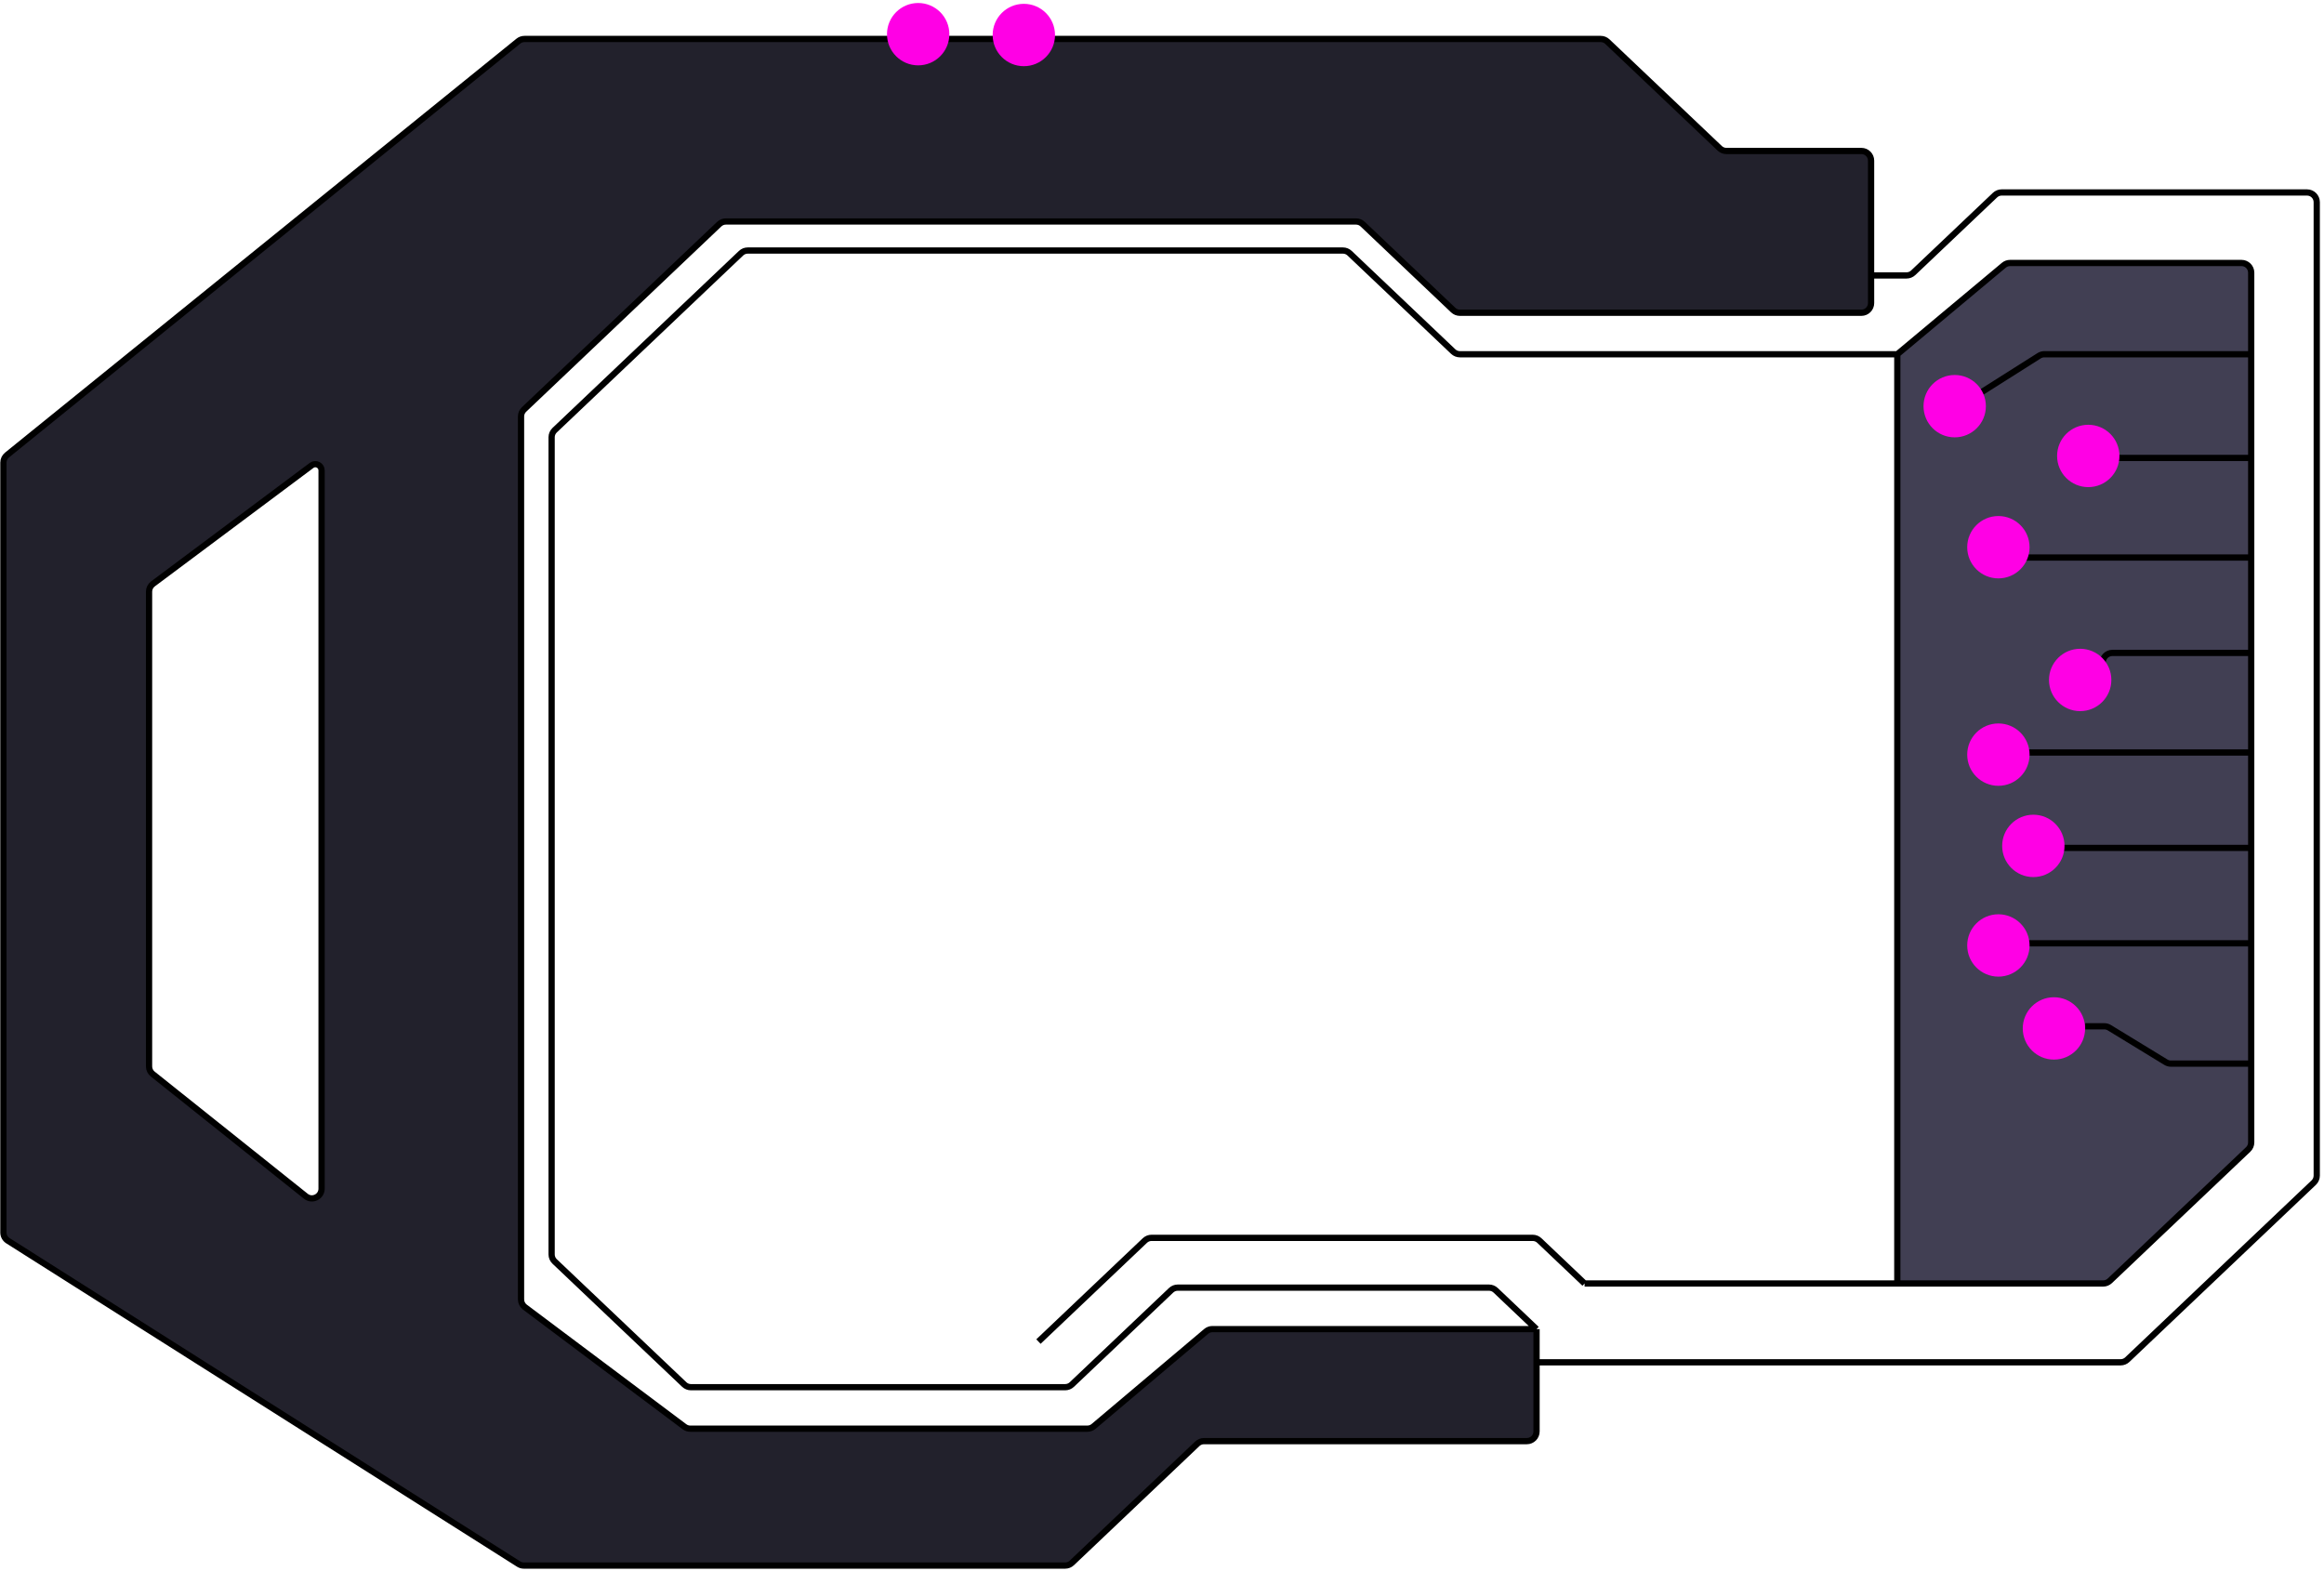 <svg width="528" height="357" viewBox="0 0 528 357" fill="none" xmlns="http://www.w3.org/2000/svg">
<path d="M456.672 59.749C456.156 59.749 455.657 59.931 455.261 60.261L431.058 80.484V291.605L477.826 291.605C478.39 291.605 478.932 291.388 479.341 291L510.776 261.153C511.214 260.737 511.461 260.16 511.461 259.557V241.652V214.32V192.642V170.965V148.344V126.667V104.047V80.484V61.95C511.461 60.735 510.476 59.749 509.261 59.749H456.672Z" fill="#413F53"/>
<path fill-rule="evenodd" clip-rule="evenodd" d="M349.094 301.972H275.45C274.931 301.972 274.428 302.156 274.031 302.491L248.46 324.073C248.062 324.408 247.56 324.592 247.04 324.592H156.831C156.355 324.592 155.892 324.438 155.511 324.152L119.258 296.977C118.704 296.562 118.377 295.909 118.377 295.216L118.377 94.625C118.377 94.021 118.625 93.444 119.063 93.029L163.402 50.929C163.811 50.541 164.353 50.324 164.917 50.324L308.085 50.324C308.649 50.324 309.192 50.541 309.6 50.929L330.165 70.455C330.573 70.843 331.116 71.059 331.68 71.059H422.901C424.117 71.059 425.102 70.074 425.102 68.859V62.577V36.503C425.102 35.287 424.117 34.302 422.901 34.302H392.231C391.667 34.302 391.124 34.085 390.715 33.697L365.188 9.459C364.779 9.071 364.237 8.854 363.673 8.854L247.42 8.854L193.818 8.854L119.156 8.854C118.652 8.854 118.164 9.027 117.772 9.345L1.59 103.386C1.073 103.804 0.773 104.433 0.773 105.097L0.773 280.026C0.773 280.78 1.16 281.482 1.797 281.885L117.838 355.353C118.19 355.576 118.599 355.695 119.015 355.695H161.061H242.003C242.567 355.695 243.109 355.478 243.518 355.09L272.024 328.024C272.433 327.636 272.975 327.42 273.539 327.42H346.893C348.108 327.42 349.094 326.434 349.094 325.219V309.512V301.972ZM69.486 271.787C70.927 272.937 73.06 271.911 73.06 270.067L73.06 106.874V106.874C73.06 105.708 71.729 105.041 70.794 105.739L34.749 132.66C34.193 133.076 33.865 133.729 33.865 134.423L33.865 242.293C33.865 242.962 34.17 243.595 34.693 244.013L69.486 271.787Z" fill="#22212C"/>
<path d="M349.094 301.972H275.45C274.931 301.972 274.428 302.156 274.031 302.491L248.46 324.073C248.062 324.408 247.56 324.592 247.04 324.592H156.831C156.355 324.592 155.892 324.438 155.511 324.152L119.258 296.977C118.704 296.562 118.377 295.909 118.377 295.216L118.377 94.625C118.377 94.021 118.625 93.444 119.063 93.029L163.402 50.929C163.811 50.541 164.353 50.324 164.917 50.324L308.085 50.324C308.649 50.324 309.192 50.541 309.6 50.929L330.165 70.455C330.573 70.843 331.116 71.059 331.68 71.059H422.901C424.117 71.059 425.102 70.074 425.102 68.859V62.577M349.094 301.972L339.804 293.152C339.395 292.764 338.853 292.547 338.289 292.547H267.583C267.019 292.547 266.477 292.764 266.068 293.152L243.518 314.562C243.109 314.951 242.567 315.167 242.003 315.167H156.976C156.412 315.167 155.87 314.951 155.461 314.562L145.179 304.8L126.011 286.6C125.574 286.185 125.326 285.608 125.326 285.004L125.326 99.337C125.326 98.734 125.574 98.157 126.011 97.741L168.365 57.527C168.774 57.138 169.316 56.922 169.88 56.922L305.107 56.922C305.671 56.922 306.214 57.138 306.623 57.527L330.165 79.88C330.573 80.268 331.116 80.484 331.68 80.484L431.058 80.484M349.094 301.972V309.512M425.102 62.577V36.503C425.102 35.287 424.117 34.302 422.901 34.302H392.231C391.667 34.302 391.124 34.085 390.715 33.697L365.188 9.459C364.779 9.071 364.237 8.854 363.673 8.854L247.42 8.854L193.818 8.854L119.156 8.854C118.652 8.854 118.164 9.027 117.772 9.345L1.59 103.386C1.073 103.804 0.773 104.433 0.773 105.097L0.773 280.026C0.773 280.78 1.16 281.482 1.797 281.885L117.838 355.353C118.19 355.576 118.599 355.695 119.015 355.695H161.061H242.003C242.567 355.695 243.109 355.478 243.518 355.09L272.024 328.024C272.433 327.636 272.975 327.42 273.539 327.42H346.893C348.108 327.42 349.094 326.434 349.094 325.219V309.512M425.102 62.577H433.157C433.721 62.577 434.264 62.361 434.673 61.972L453.252 44.332C453.66 43.943 454.203 43.727 454.767 43.727H524.15C525.366 43.727 526.351 44.712 526.351 45.928V267.097C526.351 267.7 526.103 268.277 525.666 268.693L483.312 308.907C482.903 309.296 482.36 309.512 481.797 309.512L360.013 309.512H357.035H349.094M431.058 80.484L455.261 60.261C455.657 59.931 456.156 59.749 456.672 59.749H509.261C510.476 59.749 511.461 60.735 511.461 61.95V80.484M431.058 80.484V291.605M511.461 80.484H464.453C464.036 80.484 463.628 80.603 463.276 80.826L449.918 89.281M511.461 80.484V104.047M360.013 291.605L349.731 281.842C349.322 281.454 348.779 281.237 348.215 281.237H261.627C261.063 281.237 260.521 281.454 260.112 281.842L235.933 304.8M360.013 291.605H431.058M360.013 291.605H365.968H375.895H380.858H390.784H395.747H405.674H410.637H420.563H431.058M511.461 104.047H480.69M511.461 104.047V126.667M511.461 126.667H459.844M511.461 126.667V148.344M511.461 148.344H479.912C478.697 148.344 477.712 149.33 477.712 150.545V151.172M511.461 148.344V170.965M511.461 170.965H459.844M511.461 170.965V192.642M511.461 192.642H467.785M511.461 192.642V214.32M511.461 214.32H459.844M511.461 214.32V241.652M511.461 241.652V259.557C511.461 260.16 511.214 260.737 510.776 261.153L479.341 291C478.932 291.388 478.39 291.605 477.826 291.605L431.058 291.605M511.461 241.652H493.22C492.815 241.652 492.419 241.541 492.073 241.33L479.232 233.492C478.887 233.281 478.49 233.17 478.086 233.17H473.741M73.06 106.874L73.06 270.067C73.06 271.911 70.927 272.937 69.486 271.787L34.693 244.013C34.17 243.595 33.865 242.962 33.865 242.293L33.865 134.423C33.865 133.729 34.193 133.076 34.749 132.66L70.794 105.739C71.729 105.041 73.06 105.708 73.06 106.874V106.874Z" stroke="black" stroke-width="1.417"/>
<circle cx="474.444" cy="103.59" r="7.084" fill="#FF00E5"/>
<circle cx="454.023" cy="124.325" r="7.084" fill="#FF00E5"/>
<circle cx="472.604" cy="154.484" r="7.084" fill="#FF00E5"/>
<circle cx="454.023" cy="171.451" r="7.084" fill="#FF00E5"/>
<circle cx="461.964" cy="192.186" r="7.084" fill="#FF00E5"/>
<circle cx="454.023" cy="214.804" r="7.084" fill="#FF00E5"/>
<circle cx="466.643" cy="233.655" r="7.084" fill="#FF00E5"/>
<circle cx="444.097" cy="92.281" r="7.084" fill="#FF00E5"/>
<circle cx="208.604" cy="7.765" r="7.084" fill="#FF00E5"/>
<circle cx="232.61" cy="7.954" r="7.084" fill="#FF00E5"/>
</svg>
